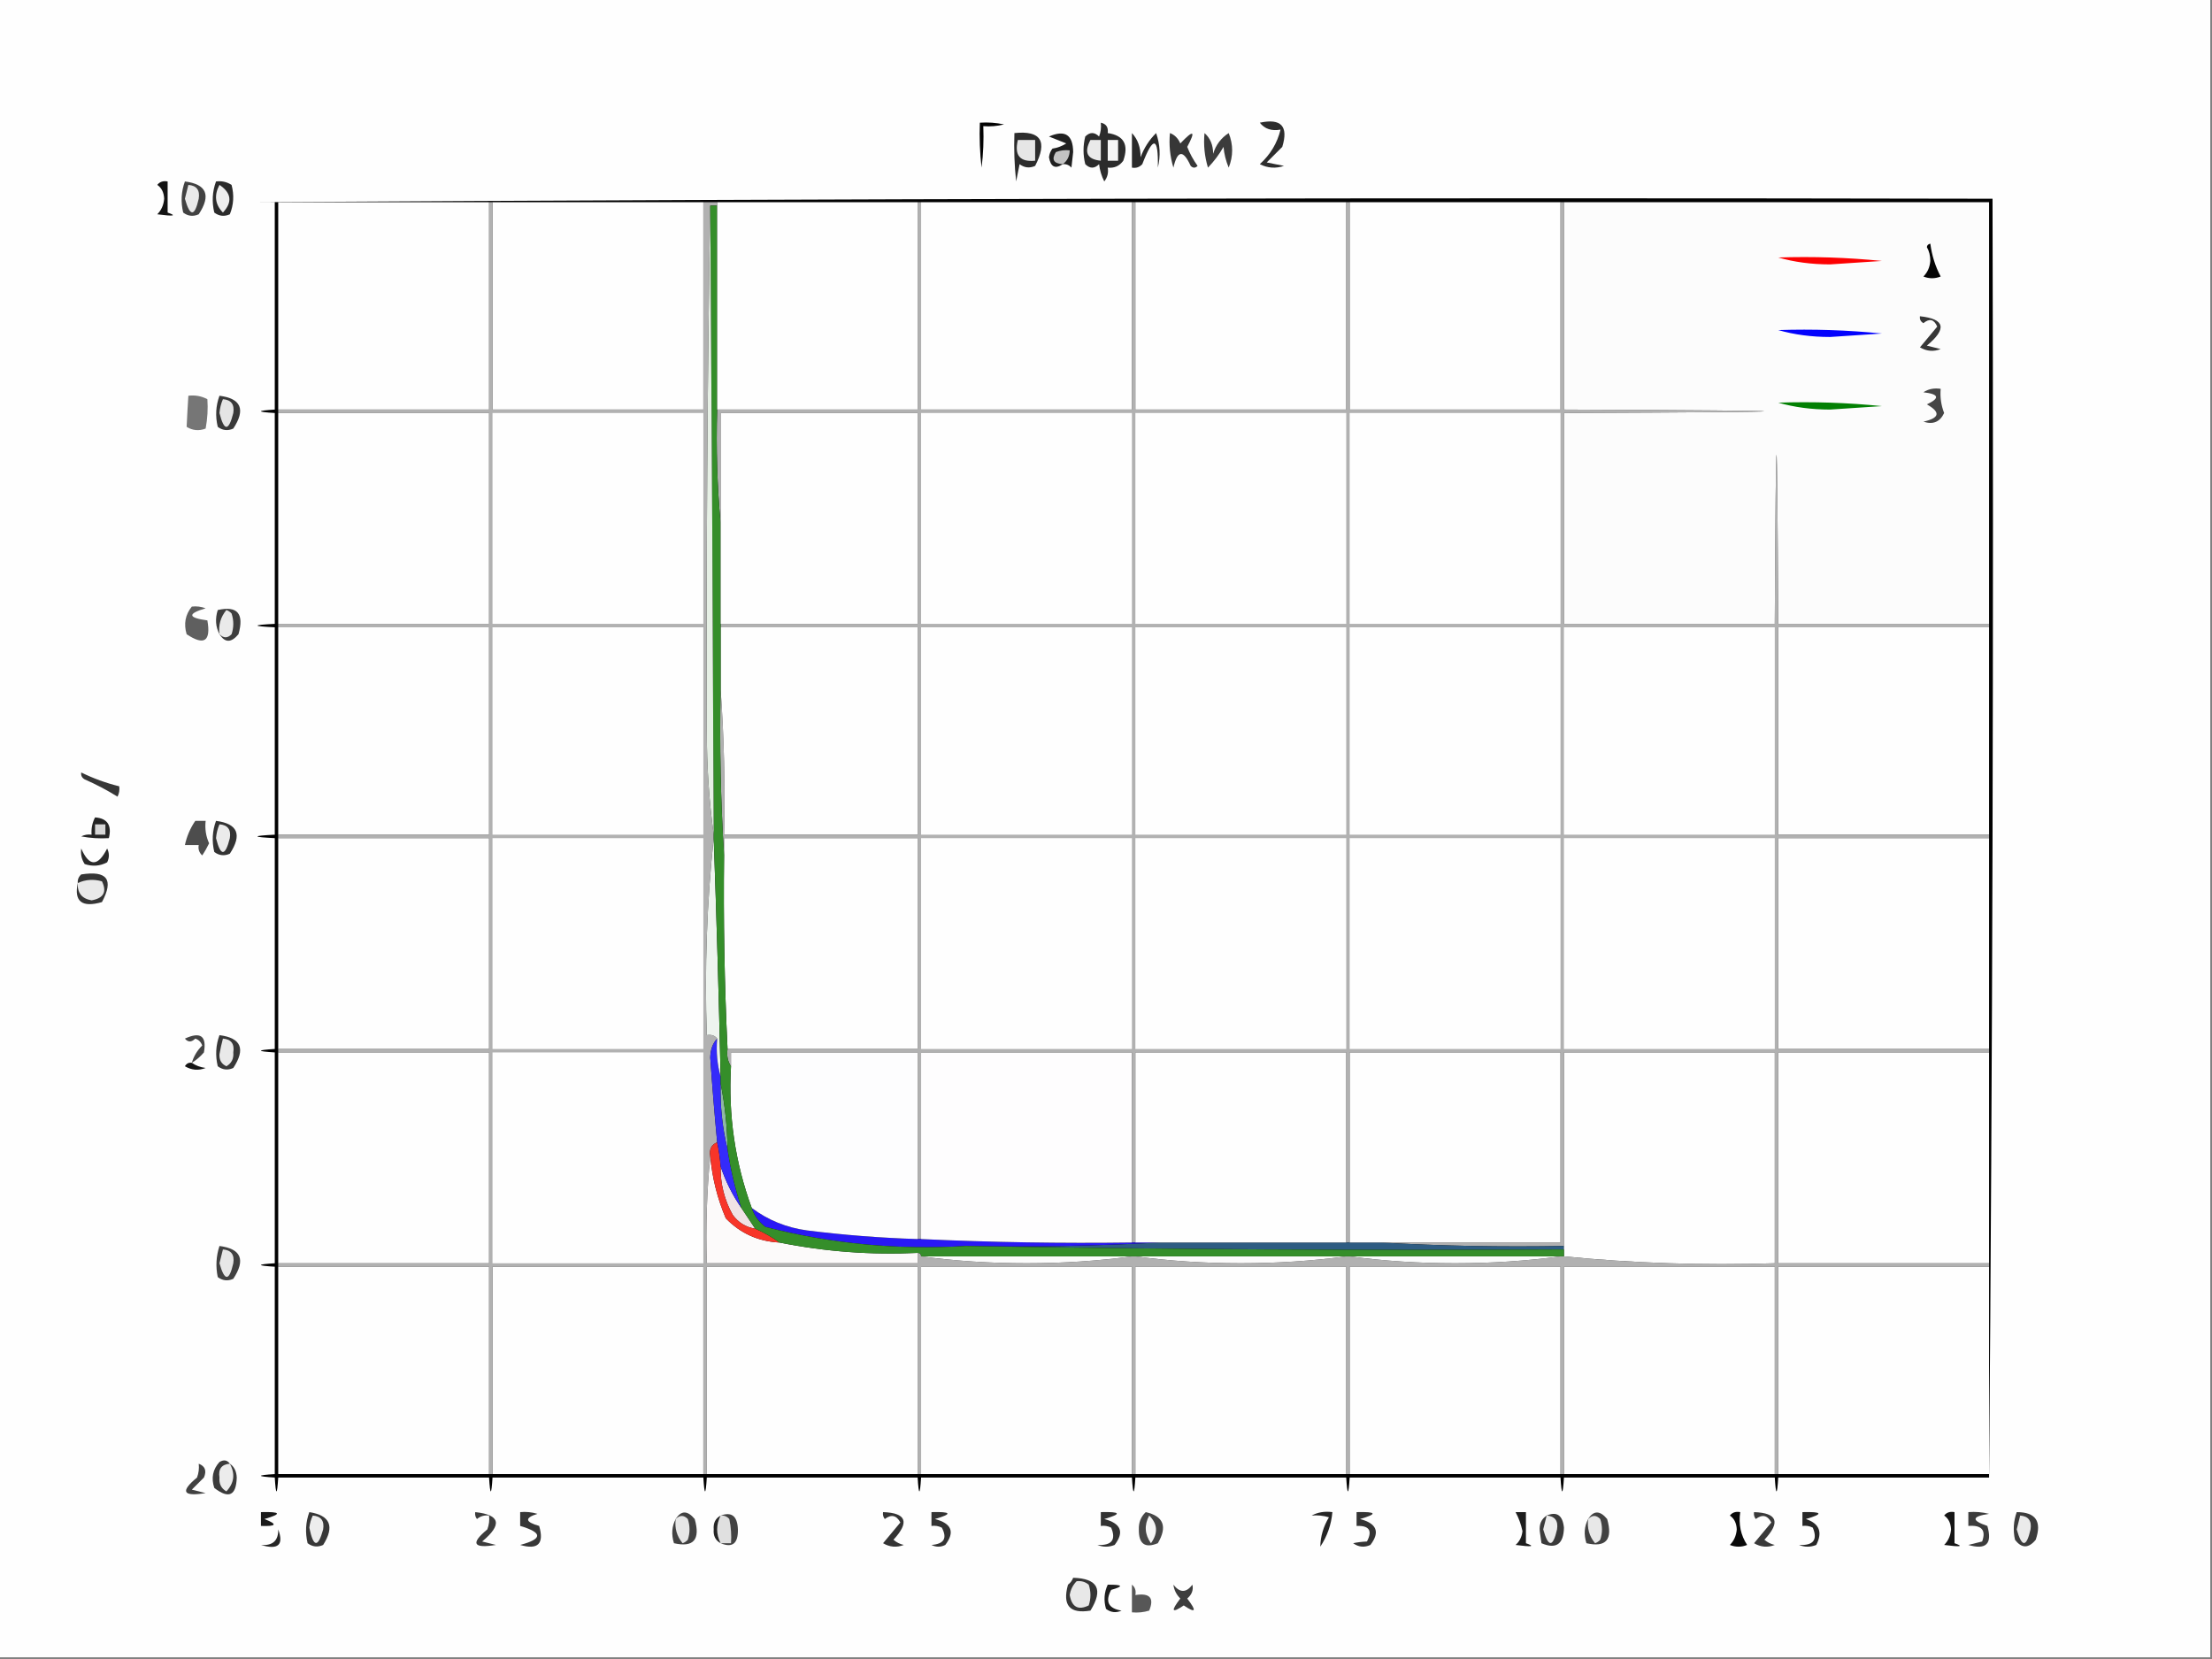 <?xml version="1.0" encoding="UTF-8"?>
<!DOCTYPE svg PUBLIC "-//W3C//DTD SVG 1.1//EN" "http://www.w3.org/Graphics/SVG/1.1/DTD/svg11.dtd">
<svg xmlns="http://www.w3.org/2000/svg" version="1.1" width="640px" height="480px" style="shape-rendering:geometricPrecision; text-rendering:geometricPrecision; image-rendering:optimizeQuality; fill-rule:evenodd; clip-rule:evenodd" xmlns:xlink="http://www.w3.org/1999/xlink">
<rect width="100%" height="100%" fill="#808080" stroke="none"/>
<g><path style="opacity:1" fill="#fefefe" d="M -0.5,-0.5 C 212.833,-0.5 426.167,-0.5 639.5,-0.5C 639.5,159.5 639.5,319.5 639.5,479.5C 426.167,479.5 212.833,479.5 -0.5,479.5C -0.5,319.5 -0.5,159.5 -0.5,-0.5 Z"/></g>
<g><path style="opacity:1" fill="#030303" d="M 283.5,35.5 C 285.857,35.337 288.19,35.503 290.5,36C 288.527,36.495 286.527,36.662 284.5,36.5C 284.666,40.514 284.499,44.514 284,48.5C 283.501,44.179 283.334,39.846 283.5,35.5 Z"/></g>
<g><path style="opacity:1" fill="#2c2c2c" d="M 293.5,38.5 C 301.175,37.709 303.175,40.876 299.5,48C 297.888,48.72 296.388,48.554 295,47.5C 294.667,49.167 294.333,50.833 294,52.5C 293.501,47.845 293.334,43.178 293.5,38.5 Z"/></g>
<g><path style="opacity:1" fill="#e6e6e6" d="M 294.5,40.5 C 296.167,40.5 297.833,40.5 299.5,40.5C 299.5,42.5 299.5,44.5 299.5,46.5C 295.092,46.938 293.425,44.938 294.5,40.5 Z"/></g>
<g><path style="opacity:1" fill="#2d2d2d" d="M 364.5,35.5 C 370.674,34.173 372.841,36.506 371,42.5C 369.5,44 368,45.5 366.5,47C 368.167,47.333 369.833,47.667 371.5,48C 369.098,48.814 366.765,48.647 364.5,47.5C 367.548,44.729 369.548,41.396 370.5,37.5C 367.918,37.975 365.918,37.308 364.5,35.5 Z"/></g>
<g><path style="opacity:1" fill="#3c3c3c" d="M 348.5,38.5 C 350.164,39.949 350.998,41.949 351,44.5C 351.782,41.924 353.282,39.924 355.5,38.5C 356.833,41.833 356.833,45.167 355.5,48.5C 354.692,46.577 354.192,44.577 354,42.5C 352.732,44.717 351.232,46.717 349.5,48.5C 348.513,45.232 348.18,41.898 348.5,38.5 Z"/></g>
<g><path style="opacity:1" fill="#2a2a2a" d="M 327.5,38.5 C 329.197,40.305 330.03,42.639 330,45.5C 331.015,42.79 332.515,40.457 334.5,38.5C 335.657,41.784 335.824,45.118 335,48.5C 335.186,39.547 333.686,39.213 330.5,47.5C 329.675,48.386 328.675,48.719 327.5,48.5C 327.5,45.167 327.5,41.833 327.5,38.5 Z"/></g>
<g><path style="opacity:1" fill="#373737" d="M 338.5,38.5 C 339.859,39.007 340.859,40.007 341.5,41.5C 345.368,37.431 346.035,37.765 343.5,42.5C 344.26,44.437 345.26,46.27 346.5,48C 345.833,48.667 345.167,48.667 344.5,48C 342.343,43.255 340.676,43.422 339.5,48.5C 338.513,45.232 338.18,41.898 338.5,38.5 Z"/></g>
<g><path style="opacity:1" fill="#202020" d="M 307.5,47.5 C 305.316,48.983 303.983,48.316 303.5,45.5C 303.608,44.558 303.941,43.725 304.5,43C 305.938,42.781 307.271,42.281 308.5,41.5C 306.833,40.833 305.167,40.167 303.5,39.5C 308.117,37.474 310.451,38.974 310.5,44C 310.333,45.5 310.167,47 310,48.5C 309.329,47.748 308.496,47.414 307.5,47.5 Z"/></g>
<g><path style="opacity:1" fill="#c3c3c3" d="M 307.5,47.5 C 304.827,47.316 304.16,46.149 305.5,44C 306.793,43.51 308.127,43.343 309.5,43.5C 309.473,45.199 308.806,46.533 307.5,47.5 Z"/></g>
<g><path style="opacity:1" fill="#2c2c2c" d="M 318.5,35.5 C 320.048,35.821 320.715,36.821 320.5,38.5C 325.151,39.174 326.651,41.841 325,46.5C 323.89,48.037 322.39,48.703 320.5,48.5C 320.762,49.978 320.429,51.311 319.5,52.5C 318.702,50.922 318.202,49.256 318,47.5C 316.667,48.833 315.333,48.833 314,47.5C 313.333,44.833 313.333,42.167 314,39.5C 315.333,38.167 316.667,38.167 318,39.5C 318.49,38.207 318.657,36.873 318.5,35.5 Z"/></g>
<g><path style="opacity:1" fill="#f5f5f5" d="M 320.5,40.5 C 321.5,40.5 322.5,40.5 323.5,40.5C 323.5,42.5 323.5,44.5 323.5,46.5C 322.5,46.5 321.5,46.5 320.5,46.5C 320.5,44.5 320.5,42.5 320.5,40.5 Z"/></g>
<g><path style="opacity:1" fill="#eaeaea" d="M 315.5,40.5 C 316.5,40.5 317.5,40.5 318.5,40.5C 318.5,42.5 318.5,44.5 318.5,46.5C 314.556,46.116 313.556,44.116 315.5,40.5 Z"/></g>
<g><path style="opacity:1" fill="#2b2b2b" d="M 62.5,52.5 C 64.144,52.286 65.644,52.62 67,53.5C 67.777,56.429 67.611,59.263 66.5,62C 64.888,62.72 63.388,62.554 62,61.5C 61.264,58.408 61.431,55.408 62.5,52.5 Z"/></g>
<g><path style="opacity:1" fill="#eeeeee" d="M 63.5,53.5 C 66.967,55.823 67.3,58.489 64.5,61.5C 62.225,59.168 61.892,56.502 63.5,53.5 Z"/></g>
<g><path style="opacity:1" fill="#131313" d="M 45.5,53.5 C 46.209,52.596 47.209,52.263 48.5,52.5C 48.5,55.5 48.5,58.5 48.5,61.5C 51.263,62.455 50.263,62.622 45.5,62C 46.684,60.82 47.351,59.32 47.5,57.5C 47.415,55.667 46.748,54.334 45.5,53.5 Z"/></g>
<g><path style="opacity:1" fill="#424242" d="M 53.5,52.5 C 59.786,53.315 61.12,56.481 57.5,62C 55.888,62.72 54.388,62.554 53,61.5C 52.264,58.408 52.431,55.408 53.5,52.5 Z"/></g>
<g><path style="opacity:1" fill="#eaeaea" d="M 54.5,53.5 C 56.89,53.685 57.89,55.018 57.5,57.5C 56.313,62.752 54.979,62.752 53.5,57.5C 53.846,56.151 54.179,54.818 54.5,53.5 Z"/></g>
<g><path style="opacity:1" fill="#393939" d="M 63.5,114.5 C 69.786,115.315 71.12,118.481 67.5,124C 65.888,124.72 64.388,124.554 63,123.5C 62.264,120.408 62.431,117.408 63.5,114.5 Z"/></g>
<g><path style="opacity:1" fill="#e5e5e5" d="M 64.5,115.5 C 66.89,115.685 67.89,117.018 67.5,119.5C 66.167,124.833 64.833,124.833 63.5,119.5C 63.623,118.075 63.957,116.742 64.5,115.5 Z"/></g>
<g><path style="opacity:1" fill="#767676" d="M 54.5,114.5 C 56.467,114.261 58.3,114.594 60,115.5C 60.202,118.259 60.035,121.092 59.5,124C 57.559,124.743 55.726,124.576 54,123.5C 54.139,120.473 54.305,117.473 54.5,114.5 Z"/></g>
<g><path style="opacity:1" fill="#3e3e3e" d="M 63.5,183.5 C 62.371,181.372 62.204,179.039 63,176.5C 68.689,175.201 70.689,177.534 69,183.5C 66.91,186.017 65.077,186.017 63.5,183.5 Z"/></g>
<g><path style="opacity:1" fill="#eaeaea" d="M 63.5,183.5 C 63.162,180.843 63.829,178.51 65.5,176.5C 66.086,176.709 66.586,177.043 67,177.5C 67.667,179.5 67.667,181.5 67,183.5C 65.855,184.684 64.688,184.684 63.5,183.5 Z"/></g>
<g><path style="opacity:1" fill="#5f5f5f" d="M 55.5,175.5 C 56.873,175.343 58.207,175.51 59.5,176C 54.168,177.572 54.334,178.739 60,179.5C 61.066,185.56 59.066,186.894 54,183.5C 53.109,180.502 53.609,177.836 55.5,175.5 Z"/></g>
<g><path style="opacity:1" fill="#363636" d="M 23.5,223.5 C 27.02,225.229 30.687,226.562 34.5,227.5C 34.65,228.552 34.483,229.552 34,230.5C 31.014,228.632 27.847,226.965 24.5,225.5C 23.703,225.043 23.369,224.376 23.5,223.5 Z"/></g>
<g><path style="opacity:1" fill="#4d4d4d" d="M 56.5,237.5 C 57.5,237.5 58.5,237.5 59.5,237.5C 59.244,239.792 59.577,241.959 60.5,244C 59.929,245.205 59.262,246.372 58.5,247.5C 57.614,246.675 57.281,245.675 57.5,244.5C 56.167,244.5 54.833,244.5 53.5,244.5C 54.043,241.962 55.043,239.628 56.5,237.5 Z"/></g>
<g><path style="opacity:1" fill="#242424" d="M 27.5,236.5 C 31.068,236.759 32.401,238.759 31.5,242.5C 28.813,242.664 26.146,242.497 23.5,242C 24.448,241.517 25.448,241.351 26.5,241.5C 26.366,239.708 26.699,238.042 27.5,236.5 Z"/></g>
<g><path style="opacity:1" fill="#d6d6d6" d="M 27.5,238.5 C 28.5,238.5 29.5,238.5 30.5,238.5C 30.5,239.5 30.5,240.5 30.5,241.5C 29.5,241.5 28.5,241.5 27.5,241.5C 27.5,240.5 27.5,239.5 27.5,238.5 Z"/></g>
<g><path style="opacity:1" fill="#333333" d="M 62.5,237.5 C 68.786,238.315 70.12,241.481 66.5,247C 64.888,247.72 63.388,247.554 62,246.5C 61.264,243.408 61.431,240.408 62.5,237.5 Z"/></g>
<g><path style="opacity:1" fill="#ebebeb" d="M 63.5,238.5 C 65.89,238.685 66.89,240.018 66.5,242.5C 65.167,247.833 63.833,247.833 62.5,242.5C 62.623,241.075 62.957,239.742 63.5,238.5 Z"/></g>
<g><path style="opacity:1" fill="#2a2a2a" d="M 23.5,245.5 C 25.809,250.806 28.309,250.806 31,245.5C 31.667,246.833 31.667,248.167 31,249.5C 28.936,250.591 26.77,250.758 24.5,250C 23.62,248.644 23.287,247.144 23.5,245.5 Z"/></g>
<g><path style="opacity:1" fill="#353535" d="M 22.5,255.5 C 22.414,254.504 22.748,253.671 23.5,253C 30.994,251.813 32.995,254.479 29.5,261C 23.701,262.673 21.368,260.839 22.5,255.5 Z"/></g>
<g><path style="opacity:1" fill="#e9e9e9" d="M 22.5,255.5 C 24.738,254.463 27.071,254.297 29.5,255C 30.986,258.042 29.986,259.875 26.5,260.5C 23.686,260.019 22.352,258.352 22.5,255.5 Z"/></g>
<g><path style="opacity:1" fill="#444444" d="M 55.5,307.5 C 56.048,305.606 57.048,303.94 58.5,302.5C 58.167,301.5 57.5,300.833 56.5,300.5C 55.391,301.59 54.391,301.59 53.5,300.5C 58.019,298.412 59.852,299.746 59,304.5C 57.961,305.71 56.794,306.71 55.5,307.5 Z"/></g>
<g><path style="opacity:1" fill="#141414" d="M 55.5,307.5 C 56.608,308.29 57.942,308.79 59.5,309C 57.421,309.808 55.421,309.641 53.5,308.5C 53.957,307.702 54.624,307.369 55.5,307.5 Z"/></g>
<g><path style="opacity:1" fill="#383838" d="M 63.5,299.5 C 69.786,300.315 71.12,303.481 67.5,309C 65.888,309.72 64.388,309.554 63,308.5C 62.264,305.408 62.431,302.408 63.5,299.5 Z"/></g>
<g><path style="opacity:1" fill="#e9e9e9" d="M 64.5,300.5 C 66.89,300.685 67.89,302.018 67.5,304.5C 67.658,306.319 66.991,307.652 65.5,308.5C 64.054,307.829 63.388,306.662 63.5,305C 63.773,303.467 64.106,301.967 64.5,300.5 Z"/></g>
<g><path style="opacity:1" fill="#414141" d="M 63.5,360.5 C 69.786,361.315 71.12,364.481 67.5,370C 65.888,370.72 64.388,370.554 63,369.5C 62.366,366.445 62.532,363.445 63.5,360.5 Z"/></g>
<g><path style="opacity:1" fill="#e7e7e7" d="M 64.5,361.5 C 66.89,361.685 67.89,363.018 67.5,365.5C 66.313,370.752 64.979,370.752 63.5,365.5C 63.846,364.151 64.179,362.817 64.5,361.5 Z"/></g>
<g><path style="opacity:1" fill="#010101" d="M 74.5,58.5 C 241.666,57.5 408.999,57.167 576.5,57.5C 576.833,183.522 576.5,306.855 575.5,427.5C 555.167,427.5 534.833,427.5 514.5,427.5C 514.167,432.833 513.833,432.833 513.5,427.5C 493.167,427.5 472.833,427.5 452.5,427.5C 452.167,432.833 451.833,432.833 451.5,427.5C 431.167,427.5 410.833,427.5 390.5,427.5C 390.167,432.833 389.833,432.833 389.5,427.5C 369.167,427.5 348.833,427.5 328.5,427.5C 328.167,432.833 327.833,432.833 327.5,427.5C 307.167,427.5 286.833,427.5 266.5,427.5C 266.167,432.833 265.833,432.833 265.5,427.5C 245.167,427.5 224.833,427.5 204.5,427.5C 204.167,432.833 203.833,432.833 203.5,427.5C 183.167,427.5 162.833,427.5 142.5,427.5C 142.167,432.833 141.833,432.833 141.5,427.5C 121.167,427.5 100.833,427.5 80.5,427.5C 80.167,432.833 79.833,432.833 79.5,427.5C 74.167,427.167 74.167,426.833 79.5,426.5C 79.5,406.5 79.5,386.5 79.5,366.5C 74.167,366.167 74.167,365.833 79.5,365.5C 79.5,345.167 79.5,324.833 79.5,304.5C 74.167,304.167 74.167,303.833 79.5,303.5C 79.5,283.167 79.5,262.833 79.5,242.5C 72.833,242.167 72.833,241.833 79.5,241.5C 79.5,221.5 79.5,201.5 79.5,181.5C 72.833,181.167 72.833,180.833 79.5,180.5C 79.5,160.167 79.5,139.833 79.5,119.5C 74.167,119.167 74.167,118.833 79.5,118.5C 79.5,98.5 79.5,78.5 79.5,58.5C 77.833,58.5 76.167,58.5 74.5,58.5 Z"/></g>
<g><path style="opacity:1" fill="#b1b1b1" d="M 141.5,58.5 C 141.833,58.5 142.167,58.5 142.5,58.5C 142.5,78.5 142.5,98.5 142.5,118.5C 162.833,118.5 183.167,118.5 203.5,118.5C 203.5,98.5 203.5,78.5 203.5,58.5C 204.833,58.5 206.167,58.5 207.5,58.5C 207.5,58.833 207.5,59.167 207.5,59.5C 206.833,59.5 206.167,59.5 205.5,59.5C 204.67,110.137 204.337,160.804 204.5,211.5C 204.501,221.856 205.168,231.856 206.5,241.5C 206.5,241.833 206.5,242.167 206.5,242.5C 204.513,261.137 203.846,280.137 204.5,299.5C 205.791,299.263 206.791,299.596 207.5,300.5C 206.213,301.871 205.547,303.705 205.5,306C 206.064,314.192 206.73,322.359 207.5,330.5C 205.824,331.183 205.157,332.517 205.5,334.5C 204.506,344.653 204.172,354.986 204.5,365.5C 224.833,365.5 245.167,365.5 265.5,365.5C 265.5,364.5 265.5,363.5 265.5,362.5C 266.167,362.5 266.5,362.833 266.5,363.5C 276.311,364.832 286.477,365.499 297,365.5C 307.523,365.499 317.689,364.832 327.5,363.5C 327.833,363.5 328.167,363.5 328.5,363.5C 338.311,364.832 348.477,365.499 359,365.5C 369.523,365.499 379.689,364.832 389.5,363.5C 389.833,363.5 390.167,363.5 390.5,363.5C 400.311,364.832 410.477,365.499 421,365.5C 431.523,365.499 441.689,364.832 451.5,363.5C 451.833,363.5 452.167,363.5 452.5,363.5C 472.473,365.488 492.806,366.155 513.5,365.5C 513.5,345.167 513.5,324.833 513.5,304.5C 493.167,304.5 472.833,304.5 452.5,304.5C 452.5,323.167 452.5,341.833 452.5,360.5C 434.659,360.83 416.992,360.497 399.5,359.5C 416.833,359.5 434.167,359.5 451.5,359.5C 451.5,341.167 451.5,322.833 451.5,304.5C 431.167,304.5 410.833,304.5 390.5,304.5C 390.5,322.833 390.5,341.167 390.5,359.5C 390.167,359.5 389.833,359.5 389.5,359.5C 389.5,341.167 389.5,322.833 389.5,304.5C 369.167,304.5 348.833,304.5 328.5,304.5C 328.5,322.833 328.5,341.167 328.5,359.5C 328.167,359.5 327.833,359.5 327.5,359.5C 327.5,341.167 327.5,322.833 327.5,304.5C 307.167,304.5 286.833,304.5 266.5,304.5C 266.5,322.5 266.5,340.5 266.5,358.5C 266.167,358.5 265.833,358.5 265.5,358.5C 265.5,340.5 265.5,322.5 265.5,304.5C 247.5,304.5 229.5,304.5 211.5,304.5C 211.5,305.833 211.5,307.167 211.5,308.5C 210.549,307.081 210.216,305.415 210.5,303.5C 228.833,303.5 247.167,303.5 265.5,303.5C 265.5,283.167 265.5,262.833 265.5,242.5C 246.833,242.5 228.167,242.5 209.5,242.5C 209.5,244.167 209.5,245.833 209.5,247.5C 208.504,231.675 208.17,215.675 208.5,199.5C 209.496,213.323 209.829,227.323 209.5,241.5C 228.167,241.5 246.833,241.5 265.5,241.5C 265.5,221.5 265.5,201.5 265.5,181.5C 246.5,181.5 227.5,181.5 208.5,181.5C 208.5,181.167 208.5,180.833 208.5,180.5C 227.5,180.5 246.5,180.5 265.5,180.5C 265.5,160.167 265.5,139.833 265.5,119.5C 246.5,119.5 227.5,119.5 208.5,119.5C 208.5,130.167 208.5,140.833 208.5,151.5C 207.505,140.679 207.172,129.679 207.5,118.5C 226.833,118.5 246.167,118.5 265.5,118.5C 265.5,98.5 265.5,78.5 265.5,58.5C 265.833,58.5 266.167,58.5 266.5,58.5C 266.5,78.5 266.5,98.5 266.5,118.5C 286.833,118.5 307.167,118.5 327.5,118.5C 327.5,98.5 327.5,78.5 327.5,58.5C 327.833,58.5 328.167,58.5 328.5,58.5C 328.5,78.5 328.5,98.5 328.5,118.5C 348.833,118.5 369.167,118.5 389.5,118.5C 389.5,98.5 389.5,78.5 389.5,58.5C 389.833,58.5 390.167,58.5 390.5,58.5C 390.5,78.5 390.5,98.5 390.5,118.5C 410.833,118.5 431.167,118.5 451.5,118.5C 451.5,98.5 451.5,78.5 451.5,58.5C 451.833,58.5 452.167,58.5 452.5,58.5C 452.5,78.5 452.5,98.5 452.5,118.5C 529.833,118.833 529.833,119.167 452.5,119.5C 452.5,139.833 452.5,160.167 452.5,180.5C 472.833,180.5 493.167,180.5 513.5,180.5C 513.833,115.167 514.167,115.167 514.5,180.5C 534.833,180.5 555.167,180.5 575.5,180.5C 575.5,180.833 575.5,181.167 575.5,181.5C 555.167,181.5 534.833,181.5 514.5,181.5C 514.5,201.5 514.5,221.5 514.5,241.5C 534.833,241.5 555.167,241.5 575.5,241.5C 575.5,241.833 575.5,242.167 575.5,242.5C 555.167,242.5 534.833,242.5 514.5,242.5C 514.5,262.833 514.5,283.167 514.5,303.5C 534.833,303.5 555.167,303.5 575.5,303.5C 575.5,303.833 575.5,304.167 575.5,304.5C 555.167,304.5 534.833,304.5 514.5,304.5C 514.5,324.833 514.5,345.167 514.5,365.5C 534.833,365.5 555.167,365.5 575.5,365.5C 575.5,365.833 575.5,366.167 575.5,366.5C 555.167,366.5 534.833,366.5 514.5,366.5C 514.5,386.5 514.5,406.5 514.5,426.5C 514.167,426.5 513.833,426.5 513.5,426.5C 513.5,406.5 513.5,386.5 513.5,366.5C 493.167,366.5 472.833,366.5 452.5,366.5C 452.5,386.5 452.5,406.5 452.5,426.5C 452.167,426.5 451.833,426.5 451.5,426.5C 451.5,406.5 451.5,386.5 451.5,366.5C 431.167,366.5 410.833,366.5 390.5,366.5C 390.5,386.5 390.5,406.5 390.5,426.5C 390.167,426.5 389.833,426.5 389.5,426.5C 389.5,406.5 389.5,386.5 389.5,366.5C 369.167,366.5 348.833,366.5 328.5,366.5C 328.5,386.5 328.5,406.5 328.5,426.5C 328.167,426.5 327.833,426.5 327.5,426.5C 327.5,406.5 327.5,386.5 327.5,366.5C 307.167,366.5 286.833,366.5 266.5,366.5C 266.5,386.5 266.5,406.5 266.5,426.5C 266.167,426.5 265.833,426.5 265.5,426.5C 265.5,406.5 265.5,386.5 265.5,366.5C 245.167,366.5 224.833,366.5 204.5,366.5C 204.5,386.5 204.5,406.5 204.5,426.5C 204.167,426.5 203.833,426.5 203.5,426.5C 203.5,406.5 203.5,386.5 203.5,366.5C 183.167,366.5 162.833,366.5 142.5,366.5C 142.5,386.5 142.5,406.5 142.5,426.5C 142.167,426.5 141.833,426.5 141.5,426.5C 141.5,406.5 141.5,386.5 141.5,366.5C 121.167,366.5 100.833,366.5 80.5,366.5C 80.5,366.167 80.5,365.833 80.5,365.5C 100.833,365.5 121.167,365.5 141.5,365.5C 141.5,345.167 141.5,324.833 141.5,304.5C 121.167,304.5 100.833,304.5 80.5,304.5C 80.5,304.167 80.5,303.833 80.5,303.5C 100.833,303.5 121.167,303.5 141.5,303.5C 141.5,283.167 141.5,262.833 141.5,242.5C 121.167,242.5 100.833,242.5 80.5,242.5C 80.5,242.167 80.5,241.833 80.5,241.5C 100.833,241.5 121.167,241.5 141.5,241.5C 141.5,221.5 141.5,201.5 141.5,181.5C 121.167,181.5 100.833,181.5 80.5,181.5C 80.5,181.167 80.5,180.833 80.5,180.5C 100.833,180.5 121.167,180.5 141.5,180.5C 141.5,160.167 141.5,139.833 141.5,119.5C 121.167,119.5 100.833,119.5 80.5,119.5C 80.5,119.167 80.5,118.833 80.5,118.5C 100.833,118.5 121.167,118.5 141.5,118.5C 141.5,98.5 141.5,78.5 141.5,58.5 Z"/></g>
<g><path style="opacity:1" fill="#fefefe" d="M 575.5,366.5 C 575.5,386.5 575.5,406.5 575.5,426.5C 555.167,426.5 534.833,426.5 514.5,426.5C 514.5,406.5 514.5,386.5 514.5,366.5C 534.833,366.5 555.167,366.5 575.5,366.5 Z"/></g>
<g><path style="opacity:1" fill="#fefefe" d="M 513.5,426.5 C 493.167,426.5 472.833,426.5 452.5,426.5C 452.5,406.5 452.5,386.5 452.5,366.5C 472.833,366.5 493.167,366.5 513.5,366.5C 513.5,386.5 513.5,406.5 513.5,426.5 Z"/></g>
<g><path style="opacity:1" fill="#fefefe" d="M 451.5,426.5 C 431.167,426.5 410.833,426.5 390.5,426.5C 390.5,406.5 390.5,386.5 390.5,366.5C 410.833,366.5 431.167,366.5 451.5,366.5C 451.5,386.5 451.5,406.5 451.5,426.5 Z"/></g>
<g><path style="opacity:1" fill="#fefefe" d="M 389.5,426.5 C 369.167,426.5 348.833,426.5 328.5,426.5C 328.5,406.5 328.5,386.5 328.5,366.5C 348.833,366.5 369.167,366.5 389.5,366.5C 389.5,386.5 389.5,406.5 389.5,426.5 Z"/></g>
<g><path style="opacity:1" fill="#fefefe" d="M 327.5,426.5 C 307.167,426.5 286.833,426.5 266.5,426.5C 266.5,406.5 266.5,386.5 266.5,366.5C 286.833,366.5 307.167,366.5 327.5,366.5C 327.5,386.5 327.5,406.5 327.5,426.5 Z"/></g>
<g><path style="opacity:1" fill="#fefefe" d="M 265.5,426.5 C 245.167,426.5 224.833,426.5 204.5,426.5C 204.5,406.5 204.5,386.5 204.5,366.5C 224.833,366.5 245.167,366.5 265.5,366.5C 265.5,386.5 265.5,406.5 265.5,426.5 Z"/></g>
<g><path style="opacity:1" fill="#fefefe" d="M 203.5,426.5 C 183.167,426.5 162.833,426.5 142.5,426.5C 142.5,406.5 142.5,386.5 142.5,366.5C 162.833,366.5 183.167,366.5 203.5,366.5C 203.5,386.5 203.5,406.5 203.5,426.5 Z"/></g>
<g><path style="opacity:1" fill="#fefefe" d="M 80.5,366.5 C 100.833,366.5 121.167,366.5 141.5,366.5C 141.5,386.5 141.5,406.5 141.5,426.5C 121.167,426.5 100.833,426.5 80.5,426.5C 80.5,406.5 80.5,386.5 80.5,366.5 Z"/></g>
<g><path style="opacity:1" fill="#fbfcfc" d="M 390.5,363.5 C 410.833,363.5 431.167,363.5 451.5,363.5C 441.689,364.832 431.523,365.499 421,365.5C 410.477,365.499 400.311,364.832 390.5,363.5 Z"/></g>
<g><path style="opacity:1" fill="#fcfbfb" d="M 328.5,363.5 C 348.833,363.5 369.167,363.5 389.5,363.5C 379.689,364.832 369.523,365.499 359,365.5C 348.477,365.499 338.311,364.832 328.5,363.5 Z"/></g>
<g><path style="opacity:1" fill="#fcfcfc" d="M 266.5,363.5 C 286.833,363.5 307.167,363.5 327.5,363.5C 317.689,364.832 307.523,365.499 297,365.5C 286.477,365.499 276.311,364.832 266.5,363.5 Z"/></g>
<g><path style="opacity:1" fill="#2e5c82" d="M 335.5,359.5 C 353.5,359.5 371.5,359.5 389.5,359.5C 389.833,359.5 390.167,359.5 390.5,359.5C 393.5,359.5 396.5,359.5 399.5,359.5C 416.992,360.497 434.659,360.83 452.5,360.5C 452.5,360.833 452.5,361.167 452.5,361.5C 394.664,361.832 336.998,361.499 279.5,360.5C 298.341,360.83 317.007,360.497 335.5,359.5 Z"/></g>
<g><path style="opacity:1" fill="#2918f5" d="M 217.5,349.5 C 222.234,353.03 227.567,355.197 233.5,356C 244.125,357.331 254.792,358.164 265.5,358.5C 265.833,358.5 266.167,358.5 266.5,358.5C 286.811,359.44 307.144,359.773 327.5,359.5C 327.833,359.5 328.167,359.5 328.5,359.5C 330.833,359.5 333.167,359.5 335.5,359.5C 317.007,360.497 298.341,360.83 279.5,360.5C 259.836,361.703 240.503,359.869 221.5,355C 219.536,353.549 218.203,351.716 217.5,349.5 Z"/></g>
<g><path style="opacity:1" fill="#f0e2e5" d="M 208.5,337.5 C 209.929,341.786 211.929,345.786 214.5,349.5C 215.833,351.5 217.167,353.5 218.5,355.5C 215.805,355.067 213.638,353.734 212,351.5C 209.579,347.149 208.412,342.483 208.5,337.5 Z"/></g>
<g><path style="opacity:1" fill="#fcfafa" d="M 205.5,334.5 C 206.05,340.752 207.55,346.752 210,352.5C 214.218,356.854 219.385,359.187 225.5,359.5C 238.67,362.136 252.003,363.136 265.5,362.5C 265.5,363.5 265.5,364.5 265.5,365.5C 245.167,365.5 224.833,365.5 204.5,365.5C 204.172,354.986 204.506,344.653 205.5,334.5 Z"/></g>
<g><path style="opacity:1" fill="#f73529" d="M 207.5,330.5 C 207.993,332.806 208.326,335.139 208.5,337.5C 208.412,342.483 209.579,347.149 212,351.5C 213.638,353.734 215.805,355.067 218.5,355.5C 221.032,356.596 223.365,357.929 225.5,359.5C 219.385,359.187 214.218,356.854 210,352.5C 207.55,346.752 206.05,340.752 205.5,334.5C 205.157,332.517 205.824,331.183 207.5,330.5 Z"/></g>
<g><path style="opacity:1" fill="#8fb9a4" d="M 208.5,313.5 C 209.747,319.63 210.414,325.963 210.5,332.5C 209.004,326.395 208.337,320.062 208.5,313.5 Z"/></g>
<g><path style="opacity:1" fill="#342bfa" d="M 207.5,300.5 C 207.185,304.371 207.518,308.038 208.5,311.5C 208.5,312.167 208.5,312.833 208.5,313.5C 208.337,320.062 209.004,326.395 210.5,332.5C 211.362,338.283 212.696,343.95 214.5,349.5C 211.929,345.786 209.929,341.786 208.5,337.5C 208.326,335.139 207.993,332.806 207.5,330.5C 206.73,322.359 206.064,314.192 205.5,306C 205.547,303.705 206.213,301.871 207.5,300.5 Z"/></g>
<g><path style="opacity:1" fill="#fefefe" d="M 452.5,363.5 C 452.5,362.833 452.5,362.167 452.5,361.5C 452.5,361.167 452.5,360.833 452.5,360.5C 452.5,341.833 452.5,323.167 452.5,304.5C 472.833,304.5 493.167,304.5 513.5,304.5C 513.5,324.833 513.5,345.167 513.5,365.5C 492.806,366.155 472.473,365.488 452.5,363.5 Z"/></g>
<g><path style="opacity:1" fill="#fefefe" d="M 399.5,359.5 C 396.5,359.5 393.5,359.5 390.5,359.5C 390.5,341.167 390.5,322.833 390.5,304.5C 410.833,304.5 431.167,304.5 451.5,304.5C 451.5,322.833 451.5,341.167 451.5,359.5C 434.167,359.5 416.833,359.5 399.5,359.5 Z"/></g>
<g><path style="opacity:1" fill="#fdfdfe" d="M 265.5,358.5 C 254.792,358.164 244.125,357.331 233.5,356C 227.567,355.197 222.234,353.03 217.5,349.5C 212.684,336.384 210.684,322.717 211.5,308.5C 211.5,307.167 211.5,305.833 211.5,304.5C 229.5,304.5 247.5,304.5 265.5,304.5C 265.5,322.5 265.5,340.5 265.5,358.5 Z"/></g>
<g><path style="opacity:1" fill="#fefefe" d="M 142.5,304.5 C 162.833,304.5 183.167,304.5 203.5,304.5C 203.5,324.833 203.5,345.167 203.5,365.5C 183.167,365.5 162.833,365.5 142.5,365.5C 142.5,345.167 142.5,324.833 142.5,304.5 Z"/></g>
<g><path style="opacity:1" fill="#fefefe" d="M 575.5,304.5 C 575.5,324.833 575.5,345.167 575.5,365.5C 555.167,365.5 534.833,365.5 514.5,365.5C 514.5,345.167 514.5,324.833 514.5,304.5C 534.833,304.5 555.167,304.5 575.5,304.5 Z"/></g>
<g><path style="opacity:1" fill="#fefefe" d="M 389.5,359.5 C 371.5,359.5 353.5,359.5 335.5,359.5C 333.167,359.5 330.833,359.5 328.5,359.5C 328.5,341.167 328.5,322.833 328.5,304.5C 348.833,304.5 369.167,304.5 389.5,304.5C 389.5,322.833 389.5,341.167 389.5,359.5 Z"/></g>
<g><path style="opacity:1" fill="#fefdfe" d="M 327.5,359.5 C 307.144,359.773 286.811,359.44 266.5,358.5C 266.5,340.5 266.5,322.5 266.5,304.5C 286.833,304.5 307.167,304.5 327.5,304.5C 327.5,322.833 327.5,341.167 327.5,359.5 Z"/></g>
<g><path style="opacity:1" fill="#fefefe" d="M 80.5,304.5 C 100.833,304.5 121.167,304.5 141.5,304.5C 141.5,324.833 141.5,345.167 141.5,365.5C 121.167,365.5 100.833,365.5 80.5,365.5C 80.5,345.167 80.5,324.833 80.5,304.5 Z"/></g>
<g><path style="opacity:1" fill="#eef4ef" d="M 206.5,242.5 C 207.319,265.486 207.986,288.486 208.5,311.5C 207.518,308.038 207.185,304.371 207.5,300.5C 206.791,299.596 205.791,299.263 204.5,299.5C 203.846,280.137 204.513,261.137 206.5,242.5 Z"/></g>
<g><path style="opacity:1" fill="#fefefe" d="M 575.5,242.5 C 575.5,262.833 575.5,283.167 575.5,303.5C 555.167,303.5 534.833,303.5 514.5,303.5C 514.5,283.167 514.5,262.833 514.5,242.5C 534.833,242.5 555.167,242.5 575.5,242.5 Z"/></g>
<g><path style="opacity:1" fill="#fefefe" d="M 452.5,242.5 C 472.833,242.5 493.167,242.5 513.5,242.5C 513.5,262.833 513.5,283.167 513.5,303.5C 493.167,303.5 472.833,303.5 452.5,303.5C 452.5,283.167 452.5,262.833 452.5,242.5 Z"/></g>
<g><path style="opacity:1" fill="#fefefe" d="M 390.5,242.5 C 410.833,242.5 431.167,242.5 451.5,242.5C 451.5,262.833 451.5,283.167 451.5,303.5C 431.167,303.5 410.833,303.5 390.5,303.5C 390.5,283.167 390.5,262.833 390.5,242.5 Z"/></g>
<g><path style="opacity:1" fill="#fefefe" d="M 328.5,242.5 C 348.833,242.5 369.167,242.5 389.5,242.5C 389.5,262.833 389.5,283.167 389.5,303.5C 369.167,303.5 348.833,303.5 328.5,303.5C 328.5,283.167 328.5,262.833 328.5,242.5 Z"/></g>
<g><path style="opacity:1" fill="#fefefe" d="M 266.5,242.5 C 286.833,242.5 307.167,242.5 327.5,242.5C 327.5,262.833 327.5,283.167 327.5,303.5C 307.167,303.5 286.833,303.5 266.5,303.5C 266.5,283.167 266.5,262.833 266.5,242.5 Z"/></g>
<g><path style="opacity:1" fill="#fefefe" d="M 210.5,303.5 C 209.611,284.85 209.278,266.183 209.5,247.5C 209.5,245.833 209.5,244.167 209.5,242.5C 228.167,242.5 246.833,242.5 265.5,242.5C 265.5,262.833 265.5,283.167 265.5,303.5C 247.167,303.5 228.833,303.5 210.5,303.5 Z"/></g>
<g><path style="opacity:1" fill="#fefefe" d="M 142.5,242.5 C 162.833,242.5 183.167,242.5 203.5,242.5C 203.5,262.833 203.5,283.167 203.5,303.5C 183.167,303.5 162.833,303.5 142.5,303.5C 142.5,283.167 142.5,262.833 142.5,242.5 Z"/></g>
<g><path style="opacity:1" fill="#fefefe" d="M 80.5,242.5 C 100.833,242.5 121.167,242.5 141.5,242.5C 141.5,262.833 141.5,283.167 141.5,303.5C 121.167,303.5 100.833,303.5 80.5,303.5C 80.5,283.167 80.5,262.833 80.5,242.5 Z"/></g>
<g><path style="opacity:1" fill="#fefefe" d="M 452.5,181.5 C 472.833,181.5 493.167,181.5 513.5,181.5C 513.5,201.5 513.5,221.5 513.5,241.5C 493.167,241.5 472.833,241.5 452.5,241.5C 452.5,221.5 452.5,201.5 452.5,181.5 Z"/></g>
<g><path style="opacity:1" fill="#fefefe" d="M 575.5,181.5 C 575.5,201.5 575.5,221.5 575.5,241.5C 555.167,241.5 534.833,241.5 514.5,241.5C 514.5,221.5 514.5,201.5 514.5,181.5C 534.833,181.5 555.167,181.5 575.5,181.5 Z"/></g>
<g><path style="opacity:1" fill="#fefefe" d="M 390.5,181.5 C 410.833,181.5 431.167,181.5 451.5,181.5C 451.5,201.5 451.5,221.5 451.5,241.5C 431.167,241.5 410.833,241.5 390.5,241.5C 390.5,221.5 390.5,201.5 390.5,181.5 Z"/></g>
<g><path style="opacity:1" fill="#fefefe" d="M 328.5,181.5 C 348.833,181.5 369.167,181.5 389.5,181.5C 389.5,201.5 389.5,221.5 389.5,241.5C 369.167,241.5 348.833,241.5 328.5,241.5C 328.5,221.5 328.5,201.5 328.5,181.5 Z"/></g>
<g><path style="opacity:1" fill="#fefefe" d="M 266.5,181.5 C 286.833,181.5 307.167,181.5 327.5,181.5C 327.5,201.5 327.5,221.5 327.5,241.5C 307.167,241.5 286.833,241.5 266.5,241.5C 266.5,221.5 266.5,201.5 266.5,181.5 Z"/></g>
<g><path style="opacity:1" fill="#fefefe" d="M 208.5,181.5 C 227.5,181.5 246.5,181.5 265.5,181.5C 265.5,201.5 265.5,221.5 265.5,241.5C 246.833,241.5 228.167,241.5 209.5,241.5C 209.829,227.323 209.496,213.323 208.5,199.5C 208.5,193.5 208.5,187.5 208.5,181.5 Z"/></g>
<g><path style="opacity:1" fill="#fefefe" d="M 142.5,181.5 C 162.833,181.5 183.167,181.5 203.5,181.5C 203.5,201.5 203.5,221.5 203.5,241.5C 183.167,241.5 162.833,241.5 142.5,241.5C 142.5,221.5 142.5,201.5 142.5,181.5 Z"/></g>
<g><path style="opacity:1" fill="#fefefe" d="M 80.5,181.5 C 100.833,181.5 121.167,181.5 141.5,181.5C 141.5,201.5 141.5,221.5 141.5,241.5C 121.167,241.5 100.833,241.5 80.5,241.5C 80.5,221.5 80.5,201.5 80.5,181.5 Z"/></g>
<g><path style="opacity:1" fill="#358e2a" d="M 205.5,59.5 C 206.167,59.5 206.833,59.5 207.5,59.5C 207.5,79.167 207.5,98.833 207.5,118.5C 207.172,129.679 207.505,140.679 208.5,151.5C 208.5,161.167 208.5,170.833 208.5,180.5C 208.5,180.833 208.5,181.167 208.5,181.5C 208.5,187.5 208.5,193.5 208.5,199.5C 208.17,215.675 208.504,231.675 209.5,247.5C 209.278,266.183 209.611,284.85 210.5,303.5C 210.216,305.415 210.549,307.081 211.5,308.5C 210.684,322.717 212.684,336.384 217.5,349.5C 218.203,351.716 219.536,353.549 221.5,355C 240.503,359.869 259.836,361.703 279.5,360.5C 336.998,361.499 394.664,361.832 452.5,361.5C 452.5,362.167 452.5,362.833 452.5,363.5C 452.167,363.5 451.833,363.5 451.5,363.5C 431.167,363.5 410.833,363.5 390.5,363.5C 390.167,363.5 389.833,363.5 389.5,363.5C 369.167,363.5 348.833,363.5 328.5,363.5C 328.167,363.5 327.833,363.5 327.5,363.5C 307.167,363.5 286.833,363.5 266.5,363.5C 266.5,362.833 266.167,362.5 265.5,362.5C 252.003,363.136 238.67,362.136 225.5,359.5C 223.365,357.929 221.032,356.596 218.5,355.5C 217.167,353.5 215.833,351.5 214.5,349.5C 212.696,343.95 211.362,338.283 210.5,332.5C 210.414,325.963 209.747,319.63 208.5,313.5C 208.5,312.833 208.5,312.167 208.5,311.5C 207.986,288.486 207.319,265.486 206.5,242.5C 206.5,242.167 206.5,241.833 206.5,241.5C 206.262,180.833 205.929,120.166 205.5,59.5 Z"/></g>
<g><path style="opacity:1" fill="#e6f0e5" d="M 205.5,59.5 C 205.929,120.166 206.262,180.833 206.5,241.5C 205.168,231.856 204.501,221.856 204.5,211.5C 204.337,160.804 204.67,110.137 205.5,59.5 Z"/></g>
<g><path style="opacity:1" fill="#fefefe" d="M 390.5,119.5 C 410.833,119.5 431.167,119.5 451.5,119.5C 451.5,139.833 451.5,160.167 451.5,180.5C 431.167,180.5 410.833,180.5 390.5,180.5C 390.5,160.167 390.5,139.833 390.5,119.5 Z"/></g>
<g><path style="opacity:1" fill="#fefefe" d="M 328.5,119.5 C 348.833,119.5 369.167,119.5 389.5,119.5C 389.5,139.833 389.5,160.167 389.5,180.5C 369.167,180.5 348.833,180.5 328.5,180.5C 328.5,160.167 328.5,139.833 328.5,119.5 Z"/></g>
<g><path style="opacity:1" fill="#fefefe" d="M 266.5,119.5 C 286.833,119.5 307.167,119.5 327.5,119.5C 327.5,139.833 327.5,160.167 327.5,180.5C 307.167,180.5 286.833,180.5 266.5,180.5C 266.5,160.167 266.5,139.833 266.5,119.5 Z"/></g>
<g><path style="opacity:1" fill="#fefefe" d="M 208.5,180.5 C 208.5,170.833 208.5,161.167 208.5,151.5C 208.5,140.833 208.5,130.167 208.5,119.5C 227.5,119.5 246.5,119.5 265.5,119.5C 265.5,139.833 265.5,160.167 265.5,180.5C 246.5,180.5 227.5,180.5 208.5,180.5 Z"/></g>
<g><path style="opacity:1" fill="#fefefe" d="M 142.5,119.5 C 162.833,119.5 183.167,119.5 203.5,119.5C 203.5,139.833 203.5,160.167 203.5,180.5C 183.167,180.5 162.833,180.5 142.5,180.5C 142.5,160.167 142.5,139.833 142.5,119.5 Z"/></g>
<g><path style="opacity:1" fill="#fefefe" d="M 80.5,119.5 C 100.833,119.5 121.167,119.5 141.5,119.5C 141.5,139.833 141.5,160.167 141.5,180.5C 121.167,180.5 100.833,180.5 80.5,180.5C 80.5,160.167 80.5,139.833 80.5,119.5 Z"/></g>
<g><path style="opacity:1" fill="#fcfcfc" d="M 452.5,58.5 C 493.5,58.5 534.5,58.5 575.5,58.5C 575.5,99.167 575.5,139.833 575.5,180.5C 555.167,180.5 534.833,180.5 514.5,180.5C 514.167,115.167 513.833,115.167 513.5,180.5C 493.167,180.5 472.833,180.5 452.5,180.5C 452.5,160.167 452.5,139.833 452.5,119.5C 529.833,119.167 529.833,118.833 452.5,118.5C 452.5,98.5 452.5,78.5 452.5,58.5 Z"/></g>
<g><path style="opacity:1" fill="#454545" d="M 556.5,113.5 C 557.919,112.549 559.585,112.216 561.5,112.5C 561.292,114.92 561.626,117.253 562.5,119.5C 561.278,122.089 559.278,122.923 556.5,122C 561.214,120.944 561.547,119.277 557.5,117C 561.363,115.186 561.03,114.02 556.5,113.5 Z"/></g>
<g><path style="opacity:1" fill="#028003" d="M 514.5,116.5 C 524.522,116.168 534.522,116.501 544.5,117.5C 539.5,117.833 534.5,118.167 529.5,118.5C 524.119,118.494 519.119,117.828 514.5,116.5 Z"/></g>
<g><path style="opacity:1" fill="#363636" d="M 555.5,91.5 C 562.737,92.272 563.403,95.106 557.5,100C 558.833,100.333 560.167,100.667 561.5,101C 559.421,101.808 557.421,101.641 555.5,100.5C 557.167,98.5 558.833,96.5 560.5,94.5C 559.597,92.38 558.263,92.046 556.5,93.5C 555.702,93.043 555.369,92.376 555.5,91.5 Z"/></g>
<g><path style="opacity:1" fill="#0302fd" d="M 514.5,95.5 C 524.522,95.168 534.522,95.501 544.5,96.5C 539.5,96.833 534.5,97.167 529.5,97.5C 524.119,97.494 519.119,96.828 514.5,95.5 Z"/></g>
<g><path style="opacity:1" fill="#fd0001" d="M 514.5,74.5 C 524.522,74.168 534.522,74.501 544.5,75.5C 539.5,75.833 534.5,76.167 529.5,76.5C 524.119,76.494 519.119,75.828 514.5,74.5 Z"/></g>
<g><path style="opacity:1" fill="#050505" d="M 557.5,71.5 C 557.56,70.957 557.893,70.624 558.5,70.5C 558.961,73.955 559.961,77.122 561.5,80C 559.833,80.667 558.167,80.667 556.5,80C 557.684,78.82 558.351,77.32 558.5,75.5C 558.489,73.955 558.156,72.622 557.5,71.5 Z"/></g>
<g><path style="opacity:1" fill="#fefefe" d="M 390.5,58.5 C 410.833,58.5 431.167,58.5 451.5,58.5C 451.5,78.5 451.5,98.5 451.5,118.5C 431.167,118.5 410.833,118.5 390.5,118.5C 390.5,98.5 390.5,78.5 390.5,58.5 Z"/></g>
<g><path style="opacity:1" fill="#fefefe" d="M 328.5,58.5 C 348.833,58.5 369.167,58.5 389.5,58.5C 389.5,78.5 389.5,98.5 389.5,118.5C 369.167,118.5 348.833,118.5 328.5,118.5C 328.5,98.5 328.5,78.5 328.5,58.5 Z"/></g>
<g><path style="opacity:1" fill="#fefefe" d="M 266.5,58.5 C 286.833,58.5 307.167,58.5 327.5,58.5C 327.5,78.5 327.5,98.5 327.5,118.5C 307.167,118.5 286.833,118.5 266.5,118.5C 266.5,98.5 266.5,78.5 266.5,58.5 Z"/></g>
<g><path style="opacity:1" fill="#fefefe" d="M 207.5,58.5 C 226.833,58.5 246.167,58.5 265.5,58.5C 265.5,78.5 265.5,98.5 265.5,118.5C 246.167,118.5 226.833,118.5 207.5,118.5C 207.5,98.833 207.5,79.167 207.5,59.5C 207.5,59.167 207.5,58.833 207.5,58.5 Z"/></g>
<g><path style="opacity:1" fill="#fefefe" d="M 142.5,58.5 C 162.833,58.5 183.167,58.5 203.5,58.5C 203.5,78.5 203.5,98.5 203.5,118.5C 183.167,118.5 162.833,118.5 142.5,118.5C 142.5,98.5 142.5,78.5 142.5,58.5 Z"/></g>
<g><path style="opacity:1" fill="#fefefe" d="M 141.5,58.5 C 141.5,78.5 141.5,98.5 141.5,118.5C 121.167,118.5 100.833,118.5 80.5,118.5C 80.5,98.5 80.5,78.5 80.5,58.5C 100.833,58.5 121.167,58.5 141.5,58.5 Z"/></g>
<g><path style="opacity:1" fill="#414141" d="M 57.5,423.5 C 59.344,424.204 59.844,425.537 59,427.5C 57.833,428.667 56.667,429.833 55.5,431C 56.833,431.333 58.167,431.667 59.5,432C 52.898,433.074 52.065,431.574 57,427.5C 57.49,426.207 57.657,424.873 57.5,423.5 Z"/></g>
<g><path style="opacity:1" fill="#3b3b3b" d="M 66.5,423.5 C 67.748,424.334 68.415,425.667 68.5,427.5C 68.345,432.75 66.178,433.75 62,430.5C 61.056,427.653 61.556,425.153 63.5,423C 64.749,422.26 65.749,422.427 66.5,423.5 Z"/></g>
<g><path style="opacity:1" fill="#ececec" d="M 66.5,423.5 C 68.101,426.423 67.768,429.09 65.5,431.5C 64.009,430.652 63.342,429.319 63.5,427.5C 63.11,425.018 64.11,423.685 66.5,423.5 Z"/></g>
<g><path style="opacity:1" fill="#252525" d="M 379.5,438.5 C 381.265,437.539 383.265,437.205 385.5,437.5C 385.181,441.136 384.015,444.469 382,447.5C 382.063,444.513 382.897,441.68 384.5,439C 382.866,438.506 381.199,438.34 379.5,438.5 Z"/></g>
<g><path style="opacity:1" fill="#373737" d="M 150.5,437.5 C 152.199,437.34 153.866,437.506 155.5,438C 151.732,439.177 151.899,440.344 156,441.5C 157.5,446.667 155.667,448.5 150.5,447C 157.056,445.265 157.056,443.431 150.5,441.5C 150.5,440.167 150.5,438.833 150.5,437.5 Z"/></g>
<g><path style="opacity:1" fill="#343434" d="M 255.5,437.5 C 262.236,437.735 263.236,440.401 258.5,445.5C 259.376,446.251 260.376,446.751 261.5,447C 259.421,447.808 257.421,447.641 255.5,446.5C 257.167,444.5 258.833,442.5 260.5,440.5C 259.38,438.404 257.88,438.07 256,439.5C 255.536,438.906 255.369,438.239 255.5,437.5 Z"/></g>
<g><path style="opacity:1" fill="#3c3c3c" d="M 569.5,437.5 C 571.527,437.338 573.527,437.505 575.5,438C 570.46,438.744 570.293,439.91 575,441.5C 576.5,446.667 574.667,448.5 569.5,447C 570.833,446.667 572.167,446.333 573.5,446C 574.676,442.691 573.343,441.191 569.5,441.5C 569.5,440.167 569.5,438.833 569.5,437.5 Z"/></g>
<g><path style="opacity:1" fill="#1a1a1a" d="M 75.5,437.5 C 81.324,437.347 81.657,438.013 76.5,439.5C 80.374,441.002 80.041,441.669 75.5,441.5C 75.5,440.167 75.5,438.833 75.5,437.5 Z"/></g>
<g><path style="opacity:1" fill="#e0e0e0" d="M 208.5,438.5 C 209.496,438.414 210.329,438.748 211,439.5C 211.497,441.81 211.663,444.143 211.5,446.5C 210.5,446.5 209.5,446.5 208.5,446.5C 207.167,443.833 207.167,441.167 208.5,438.5 Z"/></g>
<g><path style="opacity:1" fill="#090909" d="M 500.5,438.5 C 501.209,437.596 502.209,437.263 503.5,437.5C 502.989,441.03 503.656,444.196 505.5,447C 503.833,447.667 502.167,447.667 500.5,447C 501.684,445.82 502.351,444.32 502.5,442.5C 502.415,440.667 501.748,439.334 500.5,438.5 Z"/></g>
<g><path style="opacity:1" fill="#1d1d1d" d="M 438.5,437.5 C 439.5,437.5 440.5,437.5 441.5,437.5C 441.5,440.5 441.5,443.5 441.5,446.5C 444.263,447.455 443.263,447.622 438.5,447C 439.658,445.991 440.325,444.658 440.5,443C 440.079,441.011 439.412,439.177 438.5,437.5 Z"/></g>
<g><path style="opacity:1" fill="#272727" d="M 521.5,437.5 C 527.324,437.347 527.657,438.013 522.5,439.5C 526.398,440.806 527.398,443.306 525.5,447C 523.833,447.667 522.167,447.667 520.5,447C 524.638,447.218 525.972,445.552 524.5,442C 523.552,441.517 522.552,441.351 521.5,441.5C 521.5,440.167 521.5,438.833 521.5,437.5 Z"/></g>
<g><path style="opacity:1" fill="#252525" d="M 208.5,438.5 C 207.167,441.167 207.167,443.833 208.5,446.5C 207.007,445.688 206.34,444.355 206.5,442.5C 206.34,440.645 207.007,439.312 208.5,438.5 Z"/></g>
<g><path style="opacity:1" fill="#373737" d="M 89.5,437.5 C 95.548,438.46 96.881,441.627 93.5,447C 91.888,447.72 90.388,447.554 89,446.5C 88.264,443.408 88.431,440.408 89.5,437.5 Z"/></g>
<g><path style="opacity:1" fill="#ededed" d="M 90.5,438.5 C 92.89,438.685 93.89,440.018 93.5,442.5C 92.01,447.894 90.676,447.727 89.5,442C 89.648,440.744 89.982,439.577 90.5,438.5 Z"/></g>
<g><path style="opacity:1" fill="#343434" d="M 392.5,437.5 C 398.324,437.347 398.657,438.013 393.5,439.5C 398.348,440.769 399.348,443.269 396.5,447C 394.741,447.798 393.074,447.631 391.5,446.5C 392.582,446.251 393.915,446.085 395.5,446C 397.161,442.85 396.161,441.35 392.5,441.5C 392.5,440.167 392.5,438.833 392.5,437.5 Z"/></g>
<g><path style="opacity:1" fill="#323232" d="M 318.5,437.5 C 324.324,437.347 324.657,438.013 319.5,439.5C 324.348,440.769 325.348,443.269 322.5,447C 320.833,447.667 319.167,447.667 317.5,447C 321.638,447.218 322.972,445.552 321.5,442C 320.552,441.517 319.552,441.351 318.5,441.5C 318.5,440.167 318.5,438.833 318.5,437.5 Z"/></g>
<g><path style="opacity:1" fill="#3b3b3b" d="M 137.5,437.5 C 144.737,438.272 145.403,441.106 139.5,446C 140.833,446.333 142.167,446.667 143.5,447C 136.898,448.074 136.065,446.574 141,442.5C 141.49,441.207 141.657,439.873 141.5,438.5C 140.178,438.33 139.011,438.663 138,439.5C 137.536,438.906 137.369,438.239 137.5,437.5 Z"/></g>
<g><path style="opacity:1" fill="#414141" d="M 195.5,439.5 C 197.077,436.983 198.91,436.983 201,439.5C 202.689,445.466 200.689,447.799 195,446.5C 194.204,443.961 194.371,441.628 195.5,439.5 Z"/></g>
<g><path style="opacity:1" fill="#e7e7e7" d="M 195.5,439.5 C 196.688,438.316 197.855,438.316 199,439.5C 199.667,441.5 199.667,443.5 199,445.5C 198.586,445.957 198.086,446.291 197.5,446.5C 195.829,444.49 195.162,442.157 195.5,439.5 Z"/></g>
<g><path style="opacity:1" fill="#424242" d="M 459.5,439.5 C 461.077,436.983 462.91,436.983 465,439.5C 466.689,445.466 464.689,447.799 459,446.5C 458.204,443.961 458.371,441.628 459.5,439.5 Z"/></g>
<g><path style="opacity:1" fill="#e8e8e8" d="M 459.5,439.5 C 460.688,438.316 461.855,438.316 463,439.5C 463.667,441.5 463.667,443.5 463,445.5C 462.586,445.957 462.086,446.291 461.5,446.5C 459.829,444.49 459.162,442.157 459.5,439.5 Z"/></g>
<g><path style="opacity:1" fill="#3a3a3a" d="M 507.5,437.5 C 514.236,437.735 515.236,440.401 510.5,445.5C 511.376,446.251 512.376,446.751 513.5,447C 511.421,447.808 509.421,447.641 507.5,446.5C 509.167,444.5 510.833,442.5 512.5,440.5C 511.38,438.404 509.88,438.07 508,439.5C 507.536,438.906 507.369,438.239 507.5,437.5 Z"/></g>
<g><path style="opacity:1" fill="#434343" d="M 208.5,438.5 C 211.695,437.323 213.362,438.656 213.5,442.5C 213.584,446.592 211.917,447.925 208.5,446.5C 209.5,446.5 210.5,446.5 211.5,446.5C 211.663,444.143 211.497,441.81 211,439.5C 210.329,438.748 209.496,438.414 208.5,438.5 Z"/></g>
<g><path style="opacity:1" fill="#151515" d="M 562.5,438.5 C 563.209,437.596 564.209,437.263 565.5,437.5C 565.5,440.5 565.5,443.5 565.5,446.5C 568.263,447.455 567.263,447.622 562.5,447C 563.684,445.82 564.351,444.32 564.5,442.5C 564.415,440.667 563.748,439.334 562.5,438.5 Z"/></g>
<g><path style="opacity:1" fill="#262626" d="M 80.5,442.5 C 82.163,447 80.496,448.5 75.5,447C 78.901,447.266 80.567,445.766 80.5,442.5 Z"/></g>
<g><path style="opacity:1" fill="#333333" d="M 269.5,437.5 C 275.324,437.347 275.657,438.013 270.5,439.5C 275.348,440.769 276.348,443.269 273.5,447C 272.167,447.667 270.833,447.667 269.5,447C 273.13,446.729 274.13,445.062 272.5,442C 271.552,441.517 270.552,441.351 269.5,441.5C 269.5,440.167 269.5,438.833 269.5,437.5 Z"/></g>
<g><path style="opacity:1" fill="#464646" d="M 331.5,437.5 C 336.66,438.68 337.827,441.68 335,446.5C 331.276,448.042 329.443,446.709 329.5,442.5C 329.437,440.486 330.103,438.819 331.5,437.5 Z"/></g>
<g><path style="opacity:1" fill="#f7f7f7" d="M 332.5,438.5 C 334.951,440.916 335.117,443.583 333,446.5C 331.188,443.954 331.022,441.288 332.5,438.5 Z"/></g>
<g><path style="opacity:1" fill="#3a3a3a" d="M 447.5,438.5 C 450.456,437.239 452.123,438.405 452.5,442C 452.388,446.803 450.221,448.303 446,446.5C 445.833,445.333 445.667,444.167 445.5,443C 445.307,440.992 445.974,439.492 447.5,438.5 Z"/></g>
<g><path style="opacity:1" fill="#ededed" d="M 447.5,438.5 C 449.89,438.685 450.89,440.018 450.5,442.5C 449.313,447.752 447.979,447.752 446.5,442.5C 446.846,441.151 447.179,439.817 447.5,438.5 Z"/></g>
<g><path style="opacity:1" fill="#3c3c3c" d="M 583.5,437.5 C 588.989,437.504 590.822,440.171 589,445.5C 586.916,448.033 584.916,448.033 583,445.5C 582.398,442.779 582.565,440.113 583.5,437.5 Z"/></g>
<g><path style="opacity:1" fill="#ebebeb" d="M 584.5,438.5 C 586.89,438.685 587.89,440.018 587.5,442.5C 586.313,447.752 584.979,447.752 583.5,442.5C 583.846,441.151 584.179,439.817 584.5,438.5 Z"/></g>
<g><path style="opacity:1" fill="#3d3d3d" d="M 339.5,458.5 C 341.369,460.889 343.203,460.889 345,458.5C 345.333,460.047 344.833,461.38 343.5,462.5C 346.328,466.198 345.995,466.865 342.5,464.5C 339.005,466.865 338.672,466.198 341.5,462.5C 340.37,461.378 339.703,460.044 339.5,458.5 Z"/></g>
<g><path style="opacity:1" fill="#1e1e1e" d="M 320.5,458.5 C 324.893,458.457 325.226,458.957 321.5,460C 319.682,463.387 320.682,465.387 324.5,466C 322.888,466.72 321.388,466.554 320,465.5C 319.297,463.071 319.463,460.738 320.5,458.5 Z"/></g>
<g><path style="opacity:1" fill="#575757" d="M 327.5,458.5 C 328.404,459.209 328.737,460.209 328.5,461.5C 332.676,460.831 334.009,462.331 332.5,466C 330.866,466.494 329.199,466.66 327.5,466.5C 327.5,463.833 327.5,461.167 327.5,458.5 Z"/></g>
<g><path style="opacity:1" fill="#363636" d="M 310.5,456.5 C 317.628,456.706 319.294,459.873 315.5,466C 309.498,466.993 307.332,464.493 309,458.5C 309.717,457.956 310.217,457.289 310.5,456.5 Z"/></g>
<g><path style="opacity:1" fill="#e8e8e8" d="M 311.5,457.5 C 312.822,457.33 313.989,457.663 315,458.5C 315.667,460.5 315.667,462.5 315,464.5C 311.958,465.986 310.125,464.986 309.5,461.5C 309.752,459.927 310.418,458.594 311.5,457.5 Z"/></g>
</svg>

